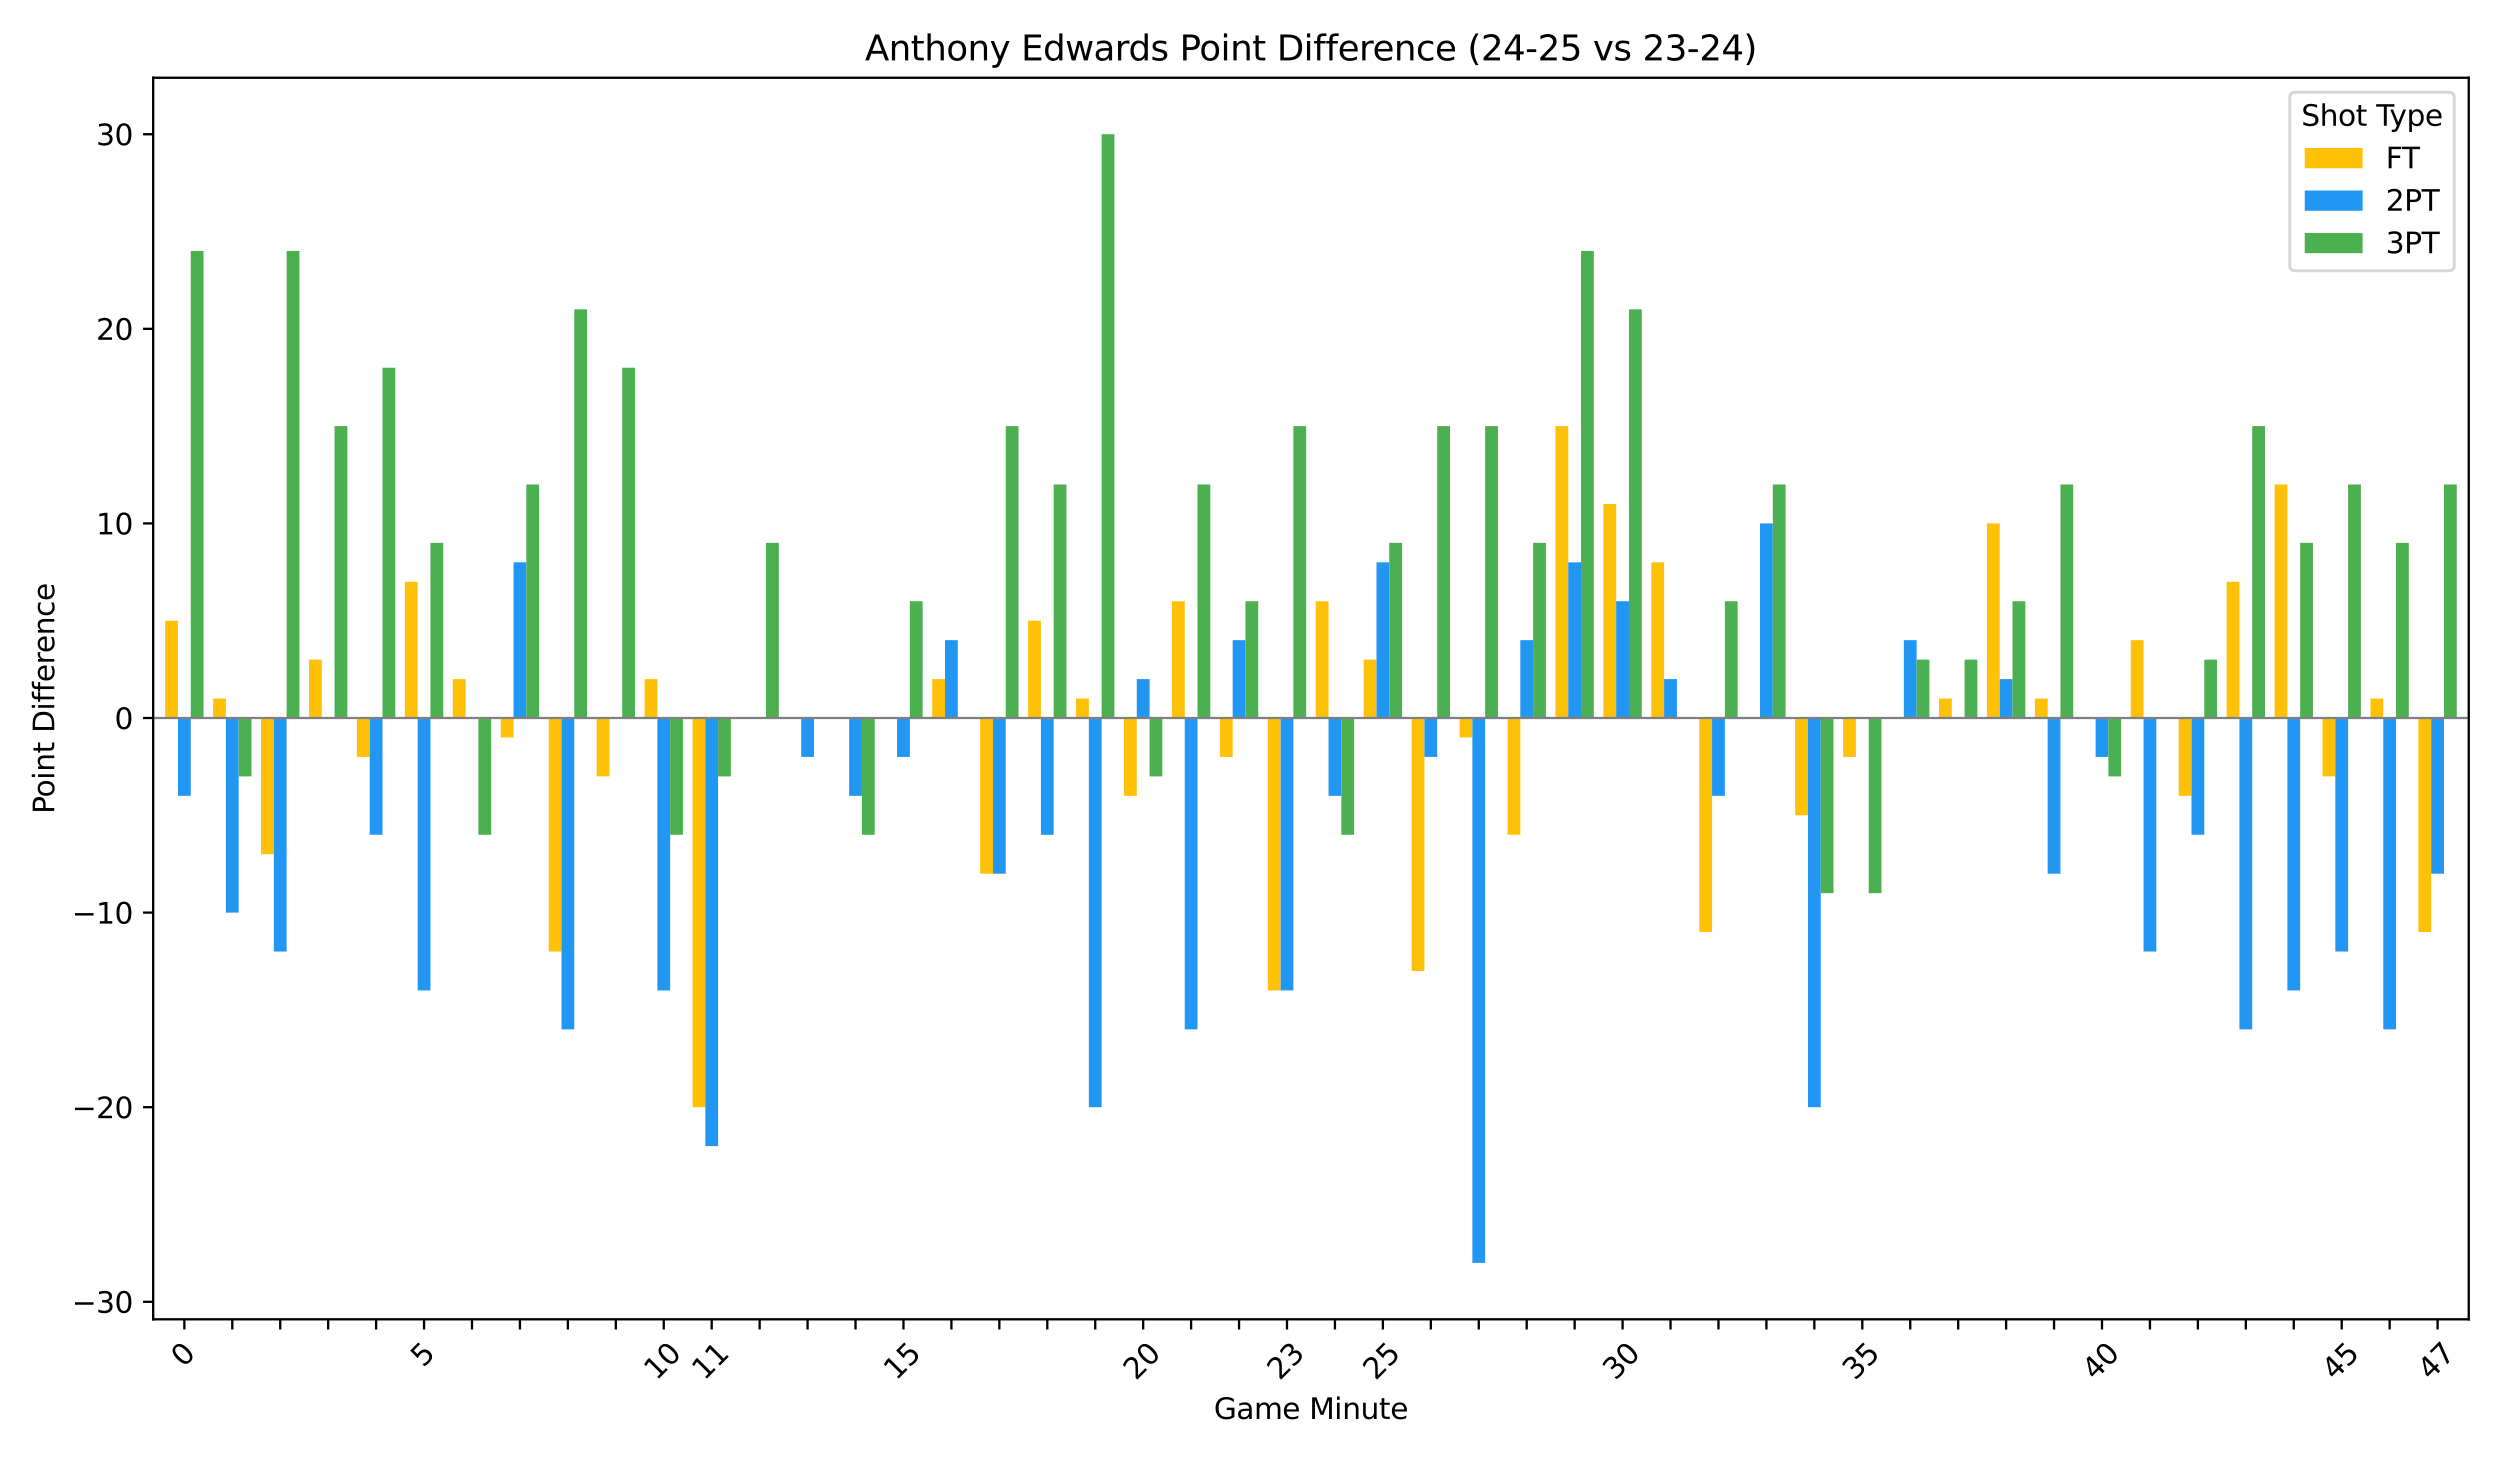 <?xml version="1.0" encoding="utf-8" standalone="no"?>
<!DOCTYPE svg PUBLIC "-//W3C//DTD SVG 1.1//EN"
  "http://www.w3.org/Graphics/SVG/1.1/DTD/svg11.dtd">
<svg xmlns:xlink="http://www.w3.org/1999/xlink" width="864pt" height="504pt" viewBox="0 0 864 504" xmlns="http://www.w3.org/2000/svg" version="1.1">
 <defs>
  <style type="text/css">*{stroke-linejoin: round; stroke-linecap: butt}</style>
 </defs>
 <g id="figure_1">
  <g id="patch_1">
   <path d="M 0 504 
L 864 504 
L 864 0 
L 0 0 
z
" style="fill: #ffffff"/>
  </g>
  <g id="axes_1">
   <g id="patch_2">
    <path d="M 52.94 455.956 
L 853.2 455.956 
L 853.2 26.88 
L 52.94 26.88 
z
" style="fill: #ffffff"/>
   </g>
   <g id="patch_3">
    <path d="M 57.082 248.143 
L 61.5 248.143 
L 61.5 214.516 
L 57.082 214.516 
z
" clip-path="url(#p384bacaf6c)" style="fill: #ffc107"/>
   </g>
   <g id="patch_4">
    <path d="M 73.651 248.143 
L 78.069 248.143 
L 78.069 241.418 
L 73.651 241.418 
z
" clip-path="url(#p384bacaf6c)" style="fill: #ffc107"/>
   </g>
   <g id="patch_5">
    <path d="M 90.219 248.143 
L 94.637 248.143 
L 94.637 295.22 
L 90.219 295.22 
z
" clip-path="url(#p384bacaf6c)" style="fill: #ffc107"/>
   </g>
   <g id="patch_6">
    <path d="M 106.788 248.143 
L 111.206 248.143 
L 111.206 227.967 
L 106.788 227.967 
z
" clip-path="url(#p384bacaf6c)" style="fill: #ffc107"/>
   </g>
   <g id="patch_7">
    <path d="M 123.356 248.143 
L 127.775 248.143 
L 127.775 261.594 
L 123.356 261.594 
z
" clip-path="url(#p384bacaf6c)" style="fill: #ffc107"/>
   </g>
   <g id="patch_8">
    <path d="M 139.925 248.143 
L 144.343 248.143 
L 144.343 201.066 
L 139.925 201.066 
z
" clip-path="url(#p384bacaf6c)" style="fill: #ffc107"/>
   </g>
   <g id="patch_9">
    <path d="M 156.493 248.143 
L 160.912 248.143 
L 160.912 234.692 
L 156.493 234.692 
z
" clip-path="url(#p384bacaf6c)" style="fill: #ffc107"/>
   </g>
   <g id="patch_10">
    <path d="M 173.062 248.143 
L 177.48 248.143 
L 177.48 254.868 
L 173.062 254.868 
z
" clip-path="url(#p384bacaf6c)" style="fill: #ffc107"/>
   </g>
   <g id="patch_11">
    <path d="M 189.63 248.143 
L 194.049 248.143 
L 194.049 328.847 
L 189.63 328.847 
z
" clip-path="url(#p384bacaf6c)" style="fill: #ffc107"/>
   </g>
   <g id="patch_12">
    <path d="M 206.199 248.143 
L 210.617 248.143 
L 210.617 268.319 
L 206.199 268.319 
z
" clip-path="url(#p384bacaf6c)" style="fill: #ffc107"/>
   </g>
   <g id="patch_13">
    <path d="M 222.767 248.143 
L 227.186 248.143 
L 227.186 234.692 
L 222.767 234.692 
z
" clip-path="url(#p384bacaf6c)" style="fill: #ffc107"/>
   </g>
   <g id="patch_14">
    <path d="M 239.336 248.143 
L 243.754 248.143 
L 243.754 382.65 
L 239.336 382.65 
z
" clip-path="url(#p384bacaf6c)" style="fill: #ffc107"/>
   </g>
   <g id="patch_15">
    <path d="M 255.904 248.143 
L 260.323 248.143 
L 260.323 248.143 
L 255.904 248.143 
z
" clip-path="url(#p384bacaf6c)" style="fill: #ffc107"/>
   </g>
   <g id="patch_16">
    <path d="M 272.473 248.143 
L 276.891 248.143 
L 276.891 248.143 
L 272.473 248.143 
z
" clip-path="url(#p384bacaf6c)" style="fill: #ffc107"/>
   </g>
   <g id="patch_17">
    <path d="M 289.042 248.143 
L 293.46 248.143 
L 293.46 248.143 
L 289.042 248.143 
z
" clip-path="url(#p384bacaf6c)" style="fill: #ffc107"/>
   </g>
   <g id="patch_18">
    <path d="M 305.61 248.143 
L 310.028 248.143 
L 310.028 248.143 
L 305.61 248.143 
z
" clip-path="url(#p384bacaf6c)" style="fill: #ffc107"/>
   </g>
   <g id="patch_19">
    <path d="M 322.179 248.143 
L 326.597 248.143 
L 326.597 234.692 
L 322.179 234.692 
z
" clip-path="url(#p384bacaf6c)" style="fill: #ffc107"/>
   </g>
   <g id="patch_20">
    <path d="M 338.747 248.143 
L 343.165 248.143 
L 343.165 301.946 
L 338.747 301.946 
z
" clip-path="url(#p384bacaf6c)" style="fill: #ffc107"/>
   </g>
   <g id="patch_21">
    <path d="M 355.316 248.143 
L 359.734 248.143 
L 359.734 214.516 
L 355.316 214.516 
z
" clip-path="url(#p384bacaf6c)" style="fill: #ffc107"/>
   </g>
   <g id="patch_22">
    <path d="M 371.884 248.143 
L 376.302 248.143 
L 376.302 241.418 
L 371.884 241.418 
z
" clip-path="url(#p384bacaf6c)" style="fill: #ffc107"/>
   </g>
   <g id="patch_23">
    <path d="M 388.453 248.143 
L 392.871 248.143 
L 392.871 275.044 
L 388.453 275.044 
z
" clip-path="url(#p384bacaf6c)" style="fill: #ffc107"/>
   </g>
   <g id="patch_24">
    <path d="M 405.021 248.143 
L 409.44 248.143 
L 409.44 207.791 
L 405.021 207.791 
z
" clip-path="url(#p384bacaf6c)" style="fill: #ffc107"/>
   </g>
   <g id="patch_25">
    <path d="M 421.59 248.143 
L 426.008 248.143 
L 426.008 261.594 
L 421.59 261.594 
z
" clip-path="url(#p384bacaf6c)" style="fill: #ffc107"/>
   </g>
   <g id="patch_26">
    <path d="M 438.158 248.143 
L 442.577 248.143 
L 442.577 342.298 
L 438.158 342.298 
z
" clip-path="url(#p384bacaf6c)" style="fill: #ffc107"/>
   </g>
   <g id="patch_27">
    <path d="M 454.727 248.143 
L 459.145 248.143 
L 459.145 207.791 
L 454.727 207.791 
z
" clip-path="url(#p384bacaf6c)" style="fill: #ffc107"/>
   </g>
   <g id="patch_28">
    <path d="M 471.295 248.143 
L 475.714 248.143 
L 475.714 227.967 
L 471.295 227.967 
z
" clip-path="url(#p384bacaf6c)" style="fill: #ffc107"/>
   </g>
   <g id="patch_29">
    <path d="M 487.864 248.143 
L 492.282 248.143 
L 492.282 335.572 
L 487.864 335.572 
z
" clip-path="url(#p384bacaf6c)" style="fill: #ffc107"/>
   </g>
   <g id="patch_30">
    <path d="M 504.432 248.143 
L 508.851 248.143 
L 508.851 254.868 
L 504.432 254.868 
z
" clip-path="url(#p384bacaf6c)" style="fill: #ffc107"/>
   </g>
   <g id="patch_31">
    <path d="M 521.001 248.143 
L 525.419 248.143 
L 525.419 288.495 
L 521.001 288.495 
z
" clip-path="url(#p384bacaf6c)" style="fill: #ffc107"/>
   </g>
   <g id="patch_32">
    <path d="M 537.57 248.143 
L 541.988 248.143 
L 541.988 147.263 
L 537.57 147.263 
z
" clip-path="url(#p384bacaf6c)" style="fill: #ffc107"/>
   </g>
   <g id="patch_33">
    <path d="M 554.138 248.143 
L 558.556 248.143 
L 558.556 174.165 
L 554.138 174.165 
z
" clip-path="url(#p384bacaf6c)" style="fill: #ffc107"/>
   </g>
   <g id="patch_34">
    <path d="M 570.707 248.143 
L 575.125 248.143 
L 575.125 194.341 
L 570.707 194.341 
z
" clip-path="url(#p384bacaf6c)" style="fill: #ffc107"/>
   </g>
   <g id="patch_35">
    <path d="M 587.275 248.143 
L 591.693 248.143 
L 591.693 322.122 
L 587.275 322.122 
z
" clip-path="url(#p384bacaf6c)" style="fill: #ffc107"/>
   </g>
   <g id="patch_36">
    <path d="M 603.844 248.143 
L 608.262 248.143 
L 608.262 248.143 
L 603.844 248.143 
z
" clip-path="url(#p384bacaf6c)" style="fill: #ffc107"/>
   </g>
   <g id="patch_37">
    <path d="M 620.412 248.143 
L 624.83 248.143 
L 624.83 281.77 
L 620.412 281.77 
z
" clip-path="url(#p384bacaf6c)" style="fill: #ffc107"/>
   </g>
   <g id="patch_38">
    <path d="M 636.981 248.143 
L 641.399 248.143 
L 641.399 261.594 
L 636.981 261.594 
z
" clip-path="url(#p384bacaf6c)" style="fill: #ffc107"/>
   </g>
   <g id="patch_39">
    <path d="M 653.549 248.143 
L 657.967 248.143 
L 657.967 248.143 
L 653.549 248.143 
z
" clip-path="url(#p384bacaf6c)" style="fill: #ffc107"/>
   </g>
   <g id="patch_40">
    <path d="M 670.118 248.143 
L 674.536 248.143 
L 674.536 241.418 
L 670.118 241.418 
z
" clip-path="url(#p384bacaf6c)" style="fill: #ffc107"/>
   </g>
   <g id="patch_41">
    <path d="M 686.686 248.143 
L 691.105 248.143 
L 691.105 180.89 
L 686.686 180.89 
z
" clip-path="url(#p384bacaf6c)" style="fill: #ffc107"/>
   </g>
   <g id="patch_42">
    <path d="M 703.255 248.143 
L 707.673 248.143 
L 707.673 241.418 
L 703.255 241.418 
z
" clip-path="url(#p384bacaf6c)" style="fill: #ffc107"/>
   </g>
   <g id="patch_43">
    <path d="M 719.823 248.143 
L 724.242 248.143 
L 724.242 248.143 
L 719.823 248.143 
z
" clip-path="url(#p384bacaf6c)" style="fill: #ffc107"/>
   </g>
   <g id="patch_44">
    <path d="M 736.392 248.143 
L 740.81 248.143 
L 740.81 221.242 
L 736.392 221.242 
z
" clip-path="url(#p384bacaf6c)" style="fill: #ffc107"/>
   </g>
   <g id="patch_45">
    <path d="M 752.96 248.143 
L 757.379 248.143 
L 757.379 275.044 
L 752.96 275.044 
z
" clip-path="url(#p384bacaf6c)" style="fill: #ffc107"/>
   </g>
   <g id="patch_46">
    <path d="M 769.529 248.143 
L 773.947 248.143 
L 773.947 201.066 
L 769.529 201.066 
z
" clip-path="url(#p384bacaf6c)" style="fill: #ffc107"/>
   </g>
   <g id="patch_47">
    <path d="M 786.097 248.143 
L 790.516 248.143 
L 790.516 167.439 
L 786.097 167.439 
z
" clip-path="url(#p384bacaf6c)" style="fill: #ffc107"/>
   </g>
   <g id="patch_48">
    <path d="M 802.666 248.143 
L 807.084 248.143 
L 807.084 268.319 
L 802.666 268.319 
z
" clip-path="url(#p384bacaf6c)" style="fill: #ffc107"/>
   </g>
   <g id="patch_49">
    <path d="M 819.235 248.143 
L 823.653 248.143 
L 823.653 241.418 
L 819.235 241.418 
z
" clip-path="url(#p384bacaf6c)" style="fill: #ffc107"/>
   </g>
   <g id="patch_50">
    <path d="M 835.803 248.143 
L 840.221 248.143 
L 840.221 322.122 
L 835.803 322.122 
z
" clip-path="url(#p384bacaf6c)" style="fill: #ffc107"/>
   </g>
   <g id="patch_51">
    <path d="M 61.5 248.143 
L 65.919 248.143 
L 65.919 275.044 
L 61.5 275.044 
z
" clip-path="url(#p384bacaf6c)" style="fill: #2196f3"/>
   </g>
   <g id="patch_52">
    <path d="M 78.069 248.143 
L 82.487 248.143 
L 82.487 315.396 
L 78.069 315.396 
z
" clip-path="url(#p384bacaf6c)" style="fill: #2196f3"/>
   </g>
   <g id="patch_53">
    <path d="M 94.637 248.143 
L 99.056 248.143 
L 99.056 328.847 
L 94.637 328.847 
z
" clip-path="url(#p384bacaf6c)" style="fill: #2196f3"/>
   </g>
   <g id="patch_54">
    <path d="M 111.206 248.143 
L 115.624 248.143 
L 115.624 248.143 
L 111.206 248.143 
z
" clip-path="url(#p384bacaf6c)" style="fill: #2196f3"/>
   </g>
   <g id="patch_55">
    <path d="M 127.775 248.143 
L 132.193 248.143 
L 132.193 288.495 
L 127.775 288.495 
z
" clip-path="url(#p384bacaf6c)" style="fill: #2196f3"/>
   </g>
   <g id="patch_56">
    <path d="M 144.343 248.143 
L 148.761 248.143 
L 148.761 342.298 
L 144.343 342.298 
z
" clip-path="url(#p384bacaf6c)" style="fill: #2196f3"/>
   </g>
   <g id="patch_57">
    <path d="M 160.912 248.143 
L 165.33 248.143 
L 165.33 248.143 
L 160.912 248.143 
z
" clip-path="url(#p384bacaf6c)" style="fill: #2196f3"/>
   </g>
   <g id="patch_58">
    <path d="M 177.48 248.143 
L 181.898 248.143 
L 181.898 194.341 
L 177.48 194.341 
z
" clip-path="url(#p384bacaf6c)" style="fill: #2196f3"/>
   </g>
   <g id="patch_59">
    <path d="M 194.049 248.143 
L 198.467 248.143 
L 198.467 355.748 
L 194.049 355.748 
z
" clip-path="url(#p384bacaf6c)" style="fill: #2196f3"/>
   </g>
   <g id="patch_60">
    <path d="M 210.617 248.143 
L 215.035 248.143 
L 215.035 248.143 
L 210.617 248.143 
z
" clip-path="url(#p384bacaf6c)" style="fill: #2196f3"/>
   </g>
   <g id="patch_61">
    <path d="M 227.186 248.143 
L 231.604 248.143 
L 231.604 342.298 
L 227.186 342.298 
z
" clip-path="url(#p384bacaf6c)" style="fill: #2196f3"/>
   </g>
   <g id="patch_62">
    <path d="M 243.754 248.143 
L 248.173 248.143 
L 248.173 396.1 
L 243.754 396.1 
z
" clip-path="url(#p384bacaf6c)" style="fill: #2196f3"/>
   </g>
   <g id="patch_63">
    <path d="M 260.323 248.143 
L 264.741 248.143 
L 264.741 248.143 
L 260.323 248.143 
z
" clip-path="url(#p384bacaf6c)" style="fill: #2196f3"/>
   </g>
   <g id="patch_64">
    <path d="M 276.891 248.143 
L 281.31 248.143 
L 281.31 261.594 
L 276.891 261.594 
z
" clip-path="url(#p384bacaf6c)" style="fill: #2196f3"/>
   </g>
   <g id="patch_65">
    <path d="M 293.46 248.143 
L 297.878 248.143 
L 297.878 275.044 
L 293.46 275.044 
z
" clip-path="url(#p384bacaf6c)" style="fill: #2196f3"/>
   </g>
   <g id="patch_66">
    <path d="M 310.028 248.143 
L 314.447 248.143 
L 314.447 261.594 
L 310.028 261.594 
z
" clip-path="url(#p384bacaf6c)" style="fill: #2196f3"/>
   </g>
   <g id="patch_67">
    <path d="M 326.597 248.143 
L 331.015 248.143 
L 331.015 221.242 
L 326.597 221.242 
z
" clip-path="url(#p384bacaf6c)" style="fill: #2196f3"/>
   </g>
   <g id="patch_68">
    <path d="M 343.165 248.143 
L 347.584 248.143 
L 347.584 301.946 
L 343.165 301.946 
z
" clip-path="url(#p384bacaf6c)" style="fill: #2196f3"/>
   </g>
   <g id="patch_69">
    <path d="M 359.734 248.143 
L 364.152 248.143 
L 364.152 288.495 
L 359.734 288.495 
z
" clip-path="url(#p384bacaf6c)" style="fill: #2196f3"/>
   </g>
   <g id="patch_70">
    <path d="M 376.302 248.143 
L 380.721 248.143 
L 380.721 382.65 
L 376.302 382.65 
z
" clip-path="url(#p384bacaf6c)" style="fill: #2196f3"/>
   </g>
   <g id="patch_71">
    <path d="M 392.871 248.143 
L 397.289 248.143 
L 397.289 234.692 
L 392.871 234.692 
z
" clip-path="url(#p384bacaf6c)" style="fill: #2196f3"/>
   </g>
   <g id="patch_72">
    <path d="M 409.44 248.143 
L 413.858 248.143 
L 413.858 355.748 
L 409.44 355.748 
z
" clip-path="url(#p384bacaf6c)" style="fill: #2196f3"/>
   </g>
   <g id="patch_73">
    <path d="M 426.008 248.143 
L 430.426 248.143 
L 430.426 221.242 
L 426.008 221.242 
z
" clip-path="url(#p384bacaf6c)" style="fill: #2196f3"/>
   </g>
   <g id="patch_74">
    <path d="M 442.577 248.143 
L 446.995 248.143 
L 446.995 342.298 
L 442.577 342.298 
z
" clip-path="url(#p384bacaf6c)" style="fill: #2196f3"/>
   </g>
   <g id="patch_75">
    <path d="M 459.145 248.143 
L 463.563 248.143 
L 463.563 275.044 
L 459.145 275.044 
z
" clip-path="url(#p384bacaf6c)" style="fill: #2196f3"/>
   </g>
   <g id="patch_76">
    <path d="M 475.714 248.143 
L 480.132 248.143 
L 480.132 194.341 
L 475.714 194.341 
z
" clip-path="url(#p384bacaf6c)" style="fill: #2196f3"/>
   </g>
   <g id="patch_77">
    <path d="M 492.282 248.143 
L 496.7 248.143 
L 496.7 261.594 
L 492.282 261.594 
z
" clip-path="url(#p384bacaf6c)" style="fill: #2196f3"/>
   </g>
   <g id="patch_78">
    <path d="M 508.851 248.143 
L 513.269 248.143 
L 513.269 436.452 
L 508.851 436.452 
z
" clip-path="url(#p384bacaf6c)" style="fill: #2196f3"/>
   </g>
   <g id="patch_79">
    <path d="M 525.419 248.143 
L 529.838 248.143 
L 529.838 221.242 
L 525.419 221.242 
z
" clip-path="url(#p384bacaf6c)" style="fill: #2196f3"/>
   </g>
   <g id="patch_80">
    <path d="M 541.988 248.143 
L 546.406 248.143 
L 546.406 194.341 
L 541.988 194.341 
z
" clip-path="url(#p384bacaf6c)" style="fill: #2196f3"/>
   </g>
   <g id="patch_81">
    <path d="M 558.556 248.143 
L 562.975 248.143 
L 562.975 207.791 
L 558.556 207.791 
z
" clip-path="url(#p384bacaf6c)" style="fill: #2196f3"/>
   </g>
   <g id="patch_82">
    <path d="M 575.125 248.143 
L 579.543 248.143 
L 579.543 234.692 
L 575.125 234.692 
z
" clip-path="url(#p384bacaf6c)" style="fill: #2196f3"/>
   </g>
   <g id="patch_83">
    <path d="M 591.693 248.143 
L 596.112 248.143 
L 596.112 275.044 
L 591.693 275.044 
z
" clip-path="url(#p384bacaf6c)" style="fill: #2196f3"/>
   </g>
   <g id="patch_84">
    <path d="M 608.262 248.143 
L 612.68 248.143 
L 612.68 180.89 
L 608.262 180.89 
z
" clip-path="url(#p384bacaf6c)" style="fill: #2196f3"/>
   </g>
   <g id="patch_85">
    <path d="M 624.83 248.143 
L 629.249 248.143 
L 629.249 382.65 
L 624.83 382.65 
z
" clip-path="url(#p384bacaf6c)" style="fill: #2196f3"/>
   </g>
   <g id="patch_86">
    <path d="M 641.399 248.143 
L 645.817 248.143 
L 645.817 248.143 
L 641.399 248.143 
z
" clip-path="url(#p384bacaf6c)" style="fill: #2196f3"/>
   </g>
   <g id="patch_87">
    <path d="M 657.967 248.143 
L 662.386 248.143 
L 662.386 221.242 
L 657.967 221.242 
z
" clip-path="url(#p384bacaf6c)" style="fill: #2196f3"/>
   </g>
   <g id="patch_88">
    <path d="M 674.536 248.143 
L 678.954 248.143 
L 678.954 248.143 
L 674.536 248.143 
z
" clip-path="url(#p384bacaf6c)" style="fill: #2196f3"/>
   </g>
   <g id="patch_89">
    <path d="M 691.105 248.143 
L 695.523 248.143 
L 695.523 234.692 
L 691.105 234.692 
z
" clip-path="url(#p384bacaf6c)" style="fill: #2196f3"/>
   </g>
   <g id="patch_90">
    <path d="M 707.673 248.143 
L 712.091 248.143 
L 712.091 301.946 
L 707.673 301.946 
z
" clip-path="url(#p384bacaf6c)" style="fill: #2196f3"/>
   </g>
   <g id="patch_91">
    <path d="M 724.242 248.143 
L 728.66 248.143 
L 728.66 261.594 
L 724.242 261.594 
z
" clip-path="url(#p384bacaf6c)" style="fill: #2196f3"/>
   </g>
   <g id="patch_92">
    <path d="M 740.81 248.143 
L 745.228 248.143 
L 745.228 328.847 
L 740.81 328.847 
z
" clip-path="url(#p384bacaf6c)" style="fill: #2196f3"/>
   </g>
   <g id="patch_93">
    <path d="M 757.379 248.143 
L 761.797 248.143 
L 761.797 288.495 
L 757.379 288.495 
z
" clip-path="url(#p384bacaf6c)" style="fill: #2196f3"/>
   </g>
   <g id="patch_94">
    <path d="M 773.947 248.143 
L 778.365 248.143 
L 778.365 355.748 
L 773.947 355.748 
z
" clip-path="url(#p384bacaf6c)" style="fill: #2196f3"/>
   </g>
   <g id="patch_95">
    <path d="M 790.516 248.143 
L 794.934 248.143 
L 794.934 342.298 
L 790.516 342.298 
z
" clip-path="url(#p384bacaf6c)" style="fill: #2196f3"/>
   </g>
   <g id="patch_96">
    <path d="M 807.084 248.143 
L 811.503 248.143 
L 811.503 328.847 
L 807.084 328.847 
z
" clip-path="url(#p384bacaf6c)" style="fill: #2196f3"/>
   </g>
   <g id="patch_97">
    <path d="M 823.653 248.143 
L 828.071 248.143 
L 828.071 355.748 
L 823.653 355.748 
z
" clip-path="url(#p384bacaf6c)" style="fill: #2196f3"/>
   </g>
   <g id="patch_98">
    <path d="M 840.221 248.143 
L 844.64 248.143 
L 844.64 301.946 
L 840.221 301.946 
z
" clip-path="url(#p384bacaf6c)" style="fill: #2196f3"/>
   </g>
   <g id="patch_99">
    <path d="M 65.919 248.143 
L 70.337 248.143 
L 70.337 86.735 
L 65.919 86.735 
z
" clip-path="url(#p384bacaf6c)" style="fill: #4caf50"/>
   </g>
   <g id="patch_100">
    <path d="M 82.487 248.143 
L 86.905 248.143 
L 86.905 268.319 
L 82.487 268.319 
z
" clip-path="url(#p384bacaf6c)" style="fill: #4caf50"/>
   </g>
   <g id="patch_101">
    <path d="M 99.056 248.143 
L 103.474 248.143 
L 103.474 86.735 
L 99.056 86.735 
z
" clip-path="url(#p384bacaf6c)" style="fill: #4caf50"/>
   </g>
   <g id="patch_102">
    <path d="M 115.624 248.143 
L 120.043 248.143 
L 120.043 147.263 
L 115.624 147.263 
z
" clip-path="url(#p384bacaf6c)" style="fill: #4caf50"/>
   </g>
   <g id="patch_103">
    <path d="M 132.193 248.143 
L 136.611 248.143 
L 136.611 127.087 
L 132.193 127.087 
z
" clip-path="url(#p384bacaf6c)" style="fill: #4caf50"/>
   </g>
   <g id="patch_104">
    <path d="M 148.761 248.143 
L 153.18 248.143 
L 153.18 187.615 
L 148.761 187.615 
z
" clip-path="url(#p384bacaf6c)" style="fill: #4caf50"/>
   </g>
   <g id="patch_105">
    <path d="M 165.33 248.143 
L 169.748 248.143 
L 169.748 288.495 
L 165.33 288.495 
z
" clip-path="url(#p384bacaf6c)" style="fill: #4caf50"/>
   </g>
   <g id="patch_106">
    <path d="M 181.898 248.143 
L 186.317 248.143 
L 186.317 167.439 
L 181.898 167.439 
z
" clip-path="url(#p384bacaf6c)" style="fill: #4caf50"/>
   </g>
   <g id="patch_107">
    <path d="M 198.467 248.143 
L 202.885 248.143 
L 202.885 106.911 
L 198.467 106.911 
z
" clip-path="url(#p384bacaf6c)" style="fill: #4caf50"/>
   </g>
   <g id="patch_108">
    <path d="M 215.035 248.143 
L 219.454 248.143 
L 219.454 127.087 
L 215.035 127.087 
z
" clip-path="url(#p384bacaf6c)" style="fill: #4caf50"/>
   </g>
   <g id="patch_109">
    <path d="M 231.604 248.143 
L 236.022 248.143 
L 236.022 288.495 
L 231.604 288.495 
z
" clip-path="url(#p384bacaf6c)" style="fill: #4caf50"/>
   </g>
   <g id="patch_110">
    <path d="M 248.173 248.143 
L 252.591 248.143 
L 252.591 268.319 
L 248.173 268.319 
z
" clip-path="url(#p384bacaf6c)" style="fill: #4caf50"/>
   </g>
   <g id="patch_111">
    <path d="M 264.741 248.143 
L 269.159 248.143 
L 269.159 187.615 
L 264.741 187.615 
z
" clip-path="url(#p384bacaf6c)" style="fill: #4caf50"/>
   </g>
   <g id="patch_112">
    <path d="M 281.31 248.143 
L 285.728 248.143 
L 285.728 248.143 
L 281.31 248.143 
z
" clip-path="url(#p384bacaf6c)" style="fill: #4caf50"/>
   </g>
   <g id="patch_113">
    <path d="M 297.878 248.143 
L 302.296 248.143 
L 302.296 288.495 
L 297.878 288.495 
z
" clip-path="url(#p384bacaf6c)" style="fill: #4caf50"/>
   </g>
   <g id="patch_114">
    <path d="M 314.447 248.143 
L 318.865 248.143 
L 318.865 207.791 
L 314.447 207.791 
z
" clip-path="url(#p384bacaf6c)" style="fill: #4caf50"/>
   </g>
   <g id="patch_115">
    <path d="M 331.015 248.143 
L 335.433 248.143 
L 335.433 248.143 
L 331.015 248.143 
z
" clip-path="url(#p384bacaf6c)" style="fill: #4caf50"/>
   </g>
   <g id="patch_116">
    <path d="M 347.584 248.143 
L 352.002 248.143 
L 352.002 147.263 
L 347.584 147.263 
z
" clip-path="url(#p384bacaf6c)" style="fill: #4caf50"/>
   </g>
   <g id="patch_117">
    <path d="M 364.152 248.143 
L 368.57 248.143 
L 368.57 167.439 
L 364.152 167.439 
z
" clip-path="url(#p384bacaf6c)" style="fill: #4caf50"/>
   </g>
   <g id="patch_118">
    <path d="M 380.721 248.143 
L 385.139 248.143 
L 385.139 46.383 
L 380.721 46.383 
z
" clip-path="url(#p384bacaf6c)" style="fill: #4caf50"/>
   </g>
   <g id="patch_119">
    <path d="M 397.289 248.143 
L 401.708 248.143 
L 401.708 268.319 
L 397.289 268.319 
z
" clip-path="url(#p384bacaf6c)" style="fill: #4caf50"/>
   </g>
   <g id="patch_120">
    <path d="M 413.858 248.143 
L 418.276 248.143 
L 418.276 167.439 
L 413.858 167.439 
z
" clip-path="url(#p384bacaf6c)" style="fill: #4caf50"/>
   </g>
   <g id="patch_121">
    <path d="M 430.426 248.143 
L 434.845 248.143 
L 434.845 207.791 
L 430.426 207.791 
z
" clip-path="url(#p384bacaf6c)" style="fill: #4caf50"/>
   </g>
   <g id="patch_122">
    <path d="M 446.995 248.143 
L 451.413 248.143 
L 451.413 147.263 
L 446.995 147.263 
z
" clip-path="url(#p384bacaf6c)" style="fill: #4caf50"/>
   </g>
   <g id="patch_123">
    <path d="M 463.563 248.143 
L 467.982 248.143 
L 467.982 288.495 
L 463.563 288.495 
z
" clip-path="url(#p384bacaf6c)" style="fill: #4caf50"/>
   </g>
   <g id="patch_124">
    <path d="M 480.132 248.143 
L 484.55 248.143 
L 484.55 187.615 
L 480.132 187.615 
z
" clip-path="url(#p384bacaf6c)" style="fill: #4caf50"/>
   </g>
   <g id="patch_125">
    <path d="M 496.7 248.143 
L 501.119 248.143 
L 501.119 147.263 
L 496.7 147.263 
z
" clip-path="url(#p384bacaf6c)" style="fill: #4caf50"/>
   </g>
   <g id="patch_126">
    <path d="M 513.269 248.143 
L 517.687 248.143 
L 517.687 147.263 
L 513.269 147.263 
z
" clip-path="url(#p384bacaf6c)" style="fill: #4caf50"/>
   </g>
   <g id="patch_127">
    <path d="M 529.838 248.143 
L 534.256 248.143 
L 534.256 187.615 
L 529.838 187.615 
z
" clip-path="url(#p384bacaf6c)" style="fill: #4caf50"/>
   </g>
   <g id="patch_128">
    <path d="M 546.406 248.143 
L 550.824 248.143 
L 550.824 86.735 
L 546.406 86.735 
z
" clip-path="url(#p384bacaf6c)" style="fill: #4caf50"/>
   </g>
   <g id="patch_129">
    <path d="M 562.975 248.143 
L 567.393 248.143 
L 567.393 106.911 
L 562.975 106.911 
z
" clip-path="url(#p384bacaf6c)" style="fill: #4caf50"/>
   </g>
   <g id="patch_130">
    <path d="M 579.543 248.143 
L 583.961 248.143 
L 583.961 248.143 
L 579.543 248.143 
z
" clip-path="url(#p384bacaf6c)" style="fill: #4caf50"/>
   </g>
   <g id="patch_131">
    <path d="M 596.112 248.143 
L 600.53 248.143 
L 600.53 207.791 
L 596.112 207.791 
z
" clip-path="url(#p384bacaf6c)" style="fill: #4caf50"/>
   </g>
   <g id="patch_132">
    <path d="M 612.68 248.143 
L 617.098 248.143 
L 617.098 167.439 
L 612.68 167.439 
z
" clip-path="url(#p384bacaf6c)" style="fill: #4caf50"/>
   </g>
   <g id="patch_133">
    <path d="M 629.249 248.143 
L 633.667 248.143 
L 633.667 308.671 
L 629.249 308.671 
z
" clip-path="url(#p384bacaf6c)" style="fill: #4caf50"/>
   </g>
   <g id="patch_134">
    <path d="M 645.817 248.143 
L 650.236 248.143 
L 650.236 308.671 
L 645.817 308.671 
z
" clip-path="url(#p384bacaf6c)" style="fill: #4caf50"/>
   </g>
   <g id="patch_135">
    <path d="M 662.386 248.143 
L 666.804 248.143 
L 666.804 227.967 
L 662.386 227.967 
z
" clip-path="url(#p384bacaf6c)" style="fill: #4caf50"/>
   </g>
   <g id="patch_136">
    <path d="M 678.954 248.143 
L 683.373 248.143 
L 683.373 227.967 
L 678.954 227.967 
z
" clip-path="url(#p384bacaf6c)" style="fill: #4caf50"/>
   </g>
   <g id="patch_137">
    <path d="M 695.523 248.143 
L 699.941 248.143 
L 699.941 207.791 
L 695.523 207.791 
z
" clip-path="url(#p384bacaf6c)" style="fill: #4caf50"/>
   </g>
   <g id="patch_138">
    <path d="M 712.091 248.143 
L 716.51 248.143 
L 716.51 167.439 
L 712.091 167.439 
z
" clip-path="url(#p384bacaf6c)" style="fill: #4caf50"/>
   </g>
   <g id="patch_139">
    <path d="M 728.66 248.143 
L 733.078 248.143 
L 733.078 268.319 
L 728.66 268.319 
z
" clip-path="url(#p384bacaf6c)" style="fill: #4caf50"/>
   </g>
   <g id="patch_140">
    <path d="M 745.228 248.143 
L 749.647 248.143 
L 749.647 248.143 
L 745.228 248.143 
z
" clip-path="url(#p384bacaf6c)" style="fill: #4caf50"/>
   </g>
   <g id="patch_141">
    <path d="M 761.797 248.143 
L 766.215 248.143 
L 766.215 227.967 
L 761.797 227.967 
z
" clip-path="url(#p384bacaf6c)" style="fill: #4caf50"/>
   </g>
   <g id="patch_142">
    <path d="M 778.365 248.143 
L 782.784 248.143 
L 782.784 147.263 
L 778.365 147.263 
z
" clip-path="url(#p384bacaf6c)" style="fill: #4caf50"/>
   </g>
   <g id="patch_143">
    <path d="M 794.934 248.143 
L 799.352 248.143 
L 799.352 187.615 
L 794.934 187.615 
z
" clip-path="url(#p384bacaf6c)" style="fill: #4caf50"/>
   </g>
   <g id="patch_144">
    <path d="M 811.503 248.143 
L 815.921 248.143 
L 815.921 167.439 
L 811.503 167.439 
z
" clip-path="url(#p384bacaf6c)" style="fill: #4caf50"/>
   </g>
   <g id="patch_145">
    <path d="M 828.071 248.143 
L 832.489 248.143 
L 832.489 187.615 
L 828.071 187.615 
z
" clip-path="url(#p384bacaf6c)" style="fill: #4caf50"/>
   </g>
   <g id="patch_146">
    <path d="M 844.64 248.143 
L 849.058 248.143 
L 849.058 167.439 
L 844.64 167.439 
z
" clip-path="url(#p384bacaf6c)" style="fill: #4caf50"/>
   </g>
   <g id="matplotlib.axis_1">
    <g id="xtick_1">
     <g id="line2d_1">
      <defs>
       <path id="m24ba38bcbf" d="M 0 0 
L 0 3.5 
" style="stroke: #000000; stroke-width: 0.8"/>
      </defs>
      <g>
       <use xlink:href="#m24ba38bcbf" x="63.71" y="455.956" style="stroke: #000000; stroke-width: 0.8"/>
      </g>
     </g>
     <g id="text_1">
      <!-- 0 -->
      <g transform="translate(63.411 472.827) rotate(-45) scale(0.1 -0.1)">
       <defs>
        <path id="DejaVuSans-30" d="M 2034 4250 
Q 1547 4250 1301 3770 
Q 1056 3291 1056 2328 
Q 1056 1369 1301 889 
Q 1547 409 2034 409 
Q 2525 409 2770 889 
Q 3016 1369 3016 2328 
Q 3016 3291 2770 3770 
Q 2525 4250 2034 4250 
z
M 2034 4750 
Q 2819 4750 3233 4129 
Q 3647 3509 3647 2328 
Q 3647 1150 3233 529 
Q 2819 -91 2034 -91 
Q 1250 -91 836 529 
Q 422 1150 422 2328 
Q 422 3509 836 4129 
Q 1250 4750 2034 4750 
z
" transform="scale(0.016)"/>
       </defs>
       <use xlink:href="#DejaVuSans-30"/>
      </g>
     </g>
    </g>
    <g id="xtick_2">
     <g id="line2d_2">
      <g>
       <use xlink:href="#m24ba38bcbf" x="80.278" y="455.956" style="stroke: #000000; stroke-width: 0.8"/>
      </g>
     </g>
    </g>
    <g id="xtick_3">
     <g id="line2d_3">
      <g>
       <use xlink:href="#m24ba38bcbf" x="96.847" y="455.956" style="stroke: #000000; stroke-width: 0.8"/>
      </g>
     </g>
    </g>
    <g id="xtick_4">
     <g id="line2d_4">
      <g>
       <use xlink:href="#m24ba38bcbf" x="113.415" y="455.956" style="stroke: #000000; stroke-width: 0.8"/>
      </g>
     </g>
    </g>
    <g id="xtick_5">
     <g id="line2d_5">
      <g>
       <use xlink:href="#m24ba38bcbf" x="129.984" y="455.956" style="stroke: #000000; stroke-width: 0.8"/>
      </g>
     </g>
    </g>
    <g id="xtick_6">
     <g id="line2d_6">
      <g>
       <use xlink:href="#m24ba38bcbf" x="146.552" y="455.956" style="stroke: #000000; stroke-width: 0.8"/>
      </g>
     </g>
     <g id="text_2">
      <!-- 5 -->
      <g transform="translate(146.254 472.827) rotate(-45) scale(0.1 -0.1)">
       <defs>
        <path id="DejaVuSans-35" d="M 691 4666 
L 3169 4666 
L 3169 4134 
L 1269 4134 
L 1269 2991 
Q 1406 3038 1543 3061 
Q 1681 3084 1819 3084 
Q 2600 3084 3056 2656 
Q 3513 2228 3513 1497 
Q 3513 744 3044 326 
Q 2575 -91 1722 -91 
Q 1428 -91 1123 -41 
Q 819 9 494 109 
L 494 744 
Q 775 591 1075 516 
Q 1375 441 1709 441 
Q 2250 441 2565 725 
Q 2881 1009 2881 1497 
Q 2881 1984 2565 2268 
Q 2250 2553 1709 2553 
Q 1456 2553 1204 2497 
Q 953 2441 691 2322 
L 691 4666 
z
" transform="scale(0.016)"/>
       </defs>
       <use xlink:href="#DejaVuSans-35"/>
      </g>
     </g>
    </g>
    <g id="xtick_7">
     <g id="line2d_7">
      <g>
       <use xlink:href="#m24ba38bcbf" x="163.121" y="455.956" style="stroke: #000000; stroke-width: 0.8"/>
      </g>
     </g>
    </g>
    <g id="xtick_8">
     <g id="line2d_8">
      <g>
       <use xlink:href="#m24ba38bcbf" x="179.689" y="455.956" style="stroke: #000000; stroke-width: 0.8"/>
      </g>
     </g>
    </g>
    <g id="xtick_9">
     <g id="line2d_9">
      <g>
       <use xlink:href="#m24ba38bcbf" x="196.258" y="455.956" style="stroke: #000000; stroke-width: 0.8"/>
      </g>
     </g>
    </g>
    <g id="xtick_10">
     <g id="line2d_10">
      <g>
       <use xlink:href="#m24ba38bcbf" x="212.826" y="455.956" style="stroke: #000000; stroke-width: 0.8"/>
      </g>
     </g>
    </g>
    <g id="xtick_11">
     <g id="line2d_11">
      <g>
       <use xlink:href="#m24ba38bcbf" x="229.395" y="455.956" style="stroke: #000000; stroke-width: 0.8"/>
      </g>
     </g>
     <g id="text_3">
      <!-- 10 -->
      <g transform="translate(226.847 477.326) rotate(-45) scale(0.1 -0.1)">
       <defs>
        <path id="DejaVuSans-31" d="M 794 531 
L 1825 531 
L 1825 4091 
L 703 3866 
L 703 4441 
L 1819 4666 
L 2450 4666 
L 2450 531 
L 3481 531 
L 3481 0 
L 794 0 
L 794 531 
z
" transform="scale(0.016)"/>
       </defs>
       <use xlink:href="#DejaVuSans-31"/>
       <use xlink:href="#DejaVuSans-30" transform="translate(63.623 0)"/>
      </g>
     </g>
    </g>
    <g id="xtick_12">
     <g id="line2d_12">
      <g>
       <use xlink:href="#m24ba38bcbf" x="245.963" y="455.956" style="stroke: #000000; stroke-width: 0.8"/>
      </g>
     </g>
     <g id="text_4">
      <!-- 11 -->
      <g transform="translate(243.416 477.326) rotate(-45) scale(0.1 -0.1)">
       <use xlink:href="#DejaVuSans-31"/>
       <use xlink:href="#DejaVuSans-31" transform="translate(63.623 0)"/>
      </g>
     </g>
    </g>
    <g id="xtick_13">
     <g id="line2d_13">
      <g>
       <use xlink:href="#m24ba38bcbf" x="262.532" y="455.956" style="stroke: #000000; stroke-width: 0.8"/>
      </g>
     </g>
    </g>
    <g id="xtick_14">
     <g id="line2d_14">
      <g>
       <use xlink:href="#m24ba38bcbf" x="279.1" y="455.956" style="stroke: #000000; stroke-width: 0.8"/>
      </g>
     </g>
    </g>
    <g id="xtick_15">
     <g id="line2d_15">
      <g>
       <use xlink:href="#m24ba38bcbf" x="295.669" y="455.956" style="stroke: #000000; stroke-width: 0.8"/>
      </g>
     </g>
    </g>
    <g id="xtick_16">
     <g id="line2d_16">
      <g>
       <use xlink:href="#m24ba38bcbf" x="312.237" y="455.956" style="stroke: #000000; stroke-width: 0.8"/>
      </g>
     </g>
     <g id="text_5">
      <!-- 15 -->
      <g transform="translate(309.69 477.326) rotate(-45) scale(0.1 -0.1)">
       <use xlink:href="#DejaVuSans-31"/>
       <use xlink:href="#DejaVuSans-35" transform="translate(63.623 0)"/>
      </g>
     </g>
    </g>
    <g id="xtick_17">
     <g id="line2d_17">
      <g>
       <use xlink:href="#m24ba38bcbf" x="328.806" y="455.956" style="stroke: #000000; stroke-width: 0.8"/>
      </g>
     </g>
    </g>
    <g id="xtick_18">
     <g id="line2d_18">
      <g>
       <use xlink:href="#m24ba38bcbf" x="345.375" y="455.956" style="stroke: #000000; stroke-width: 0.8"/>
      </g>
     </g>
    </g>
    <g id="xtick_19">
     <g id="line2d_19">
      <g>
       <use xlink:href="#m24ba38bcbf" x="361.943" y="455.956" style="stroke: #000000; stroke-width: 0.8"/>
      </g>
     </g>
    </g>
    <g id="xtick_20">
     <g id="line2d_20">
      <g>
       <use xlink:href="#m24ba38bcbf" x="378.512" y="455.956" style="stroke: #000000; stroke-width: 0.8"/>
      </g>
     </g>
    </g>
    <g id="xtick_21">
     <g id="line2d_21">
      <g>
       <use xlink:href="#m24ba38bcbf" x="395.08" y="455.956" style="stroke: #000000; stroke-width: 0.8"/>
      </g>
     </g>
     <g id="text_6">
      <!-- 20 -->
      <g transform="translate(392.532 477.326) rotate(-45) scale(0.1 -0.1)">
       <defs>
        <path id="DejaVuSans-32" d="M 1228 531 
L 3431 531 
L 3431 0 
L 469 0 
L 469 531 
Q 828 903 1448 1529 
Q 2069 2156 2228 2338 
Q 2531 2678 2651 2914 
Q 2772 3150 2772 3378 
Q 2772 3750 2511 3984 
Q 2250 4219 1831 4219 
Q 1534 4219 1204 4116 
Q 875 4013 500 3803 
L 500 4441 
Q 881 4594 1212 4672 
Q 1544 4750 1819 4750 
Q 2544 4750 2975 4387 
Q 3406 4025 3406 3419 
Q 3406 3131 3298 2873 
Q 3191 2616 2906 2266 
Q 2828 2175 2409 1742 
Q 1991 1309 1228 531 
z
" transform="scale(0.016)"/>
       </defs>
       <use xlink:href="#DejaVuSans-32"/>
       <use xlink:href="#DejaVuSans-30" transform="translate(63.623 0)"/>
      </g>
     </g>
    </g>
    <g id="xtick_22">
     <g id="line2d_22">
      <g>
       <use xlink:href="#m24ba38bcbf" x="411.649" y="455.956" style="stroke: #000000; stroke-width: 0.8"/>
      </g>
     </g>
    </g>
    <g id="xtick_23">
     <g id="line2d_23">
      <g>
       <use xlink:href="#m24ba38bcbf" x="428.217" y="455.956" style="stroke: #000000; stroke-width: 0.8"/>
      </g>
     </g>
    </g>
    <g id="xtick_24">
     <g id="line2d_24">
      <g>
       <use xlink:href="#m24ba38bcbf" x="444.786" y="455.956" style="stroke: #000000; stroke-width: 0.8"/>
      </g>
     </g>
     <g id="text_7">
      <!-- 23 -->
      <g transform="translate(442.238 477.326) rotate(-45) scale(0.1 -0.1)">
       <defs>
        <path id="DejaVuSans-33" d="M 2597 2516 
Q 3050 2419 3304 2112 
Q 3559 1806 3559 1356 
Q 3559 666 3084 287 
Q 2609 -91 1734 -91 
Q 1441 -91 1130 -33 
Q 819 25 488 141 
L 488 750 
Q 750 597 1062 519 
Q 1375 441 1716 441 
Q 2309 441 2620 675 
Q 2931 909 2931 1356 
Q 2931 1769 2642 2001 
Q 2353 2234 1838 2234 
L 1294 2234 
L 1294 2753 
L 1863 2753 
Q 2328 2753 2575 2939 
Q 2822 3125 2822 3475 
Q 2822 3834 2567 4026 
Q 2313 4219 1838 4219 
Q 1578 4219 1281 4162 
Q 984 4106 628 3988 
L 628 4550 
Q 988 4650 1302 4700 
Q 1616 4750 1894 4750 
Q 2613 4750 3031 4423 
Q 3450 4097 3450 3541 
Q 3450 3153 3228 2886 
Q 3006 2619 2597 2516 
z
" transform="scale(0.016)"/>
       </defs>
       <use xlink:href="#DejaVuSans-32"/>
       <use xlink:href="#DejaVuSans-33" transform="translate(63.623 0)"/>
      </g>
     </g>
    </g>
    <g id="xtick_25">
     <g id="line2d_25">
      <g>
       <use xlink:href="#m24ba38bcbf" x="461.354" y="455.956" style="stroke: #000000; stroke-width: 0.8"/>
      </g>
     </g>
    </g>
    <g id="xtick_26">
     <g id="line2d_26">
      <g>
       <use xlink:href="#m24ba38bcbf" x="477.923" y="455.956" style="stroke: #000000; stroke-width: 0.8"/>
      </g>
     </g>
     <g id="text_8">
      <!-- 25 -->
      <g transform="translate(475.375 477.326) rotate(-45) scale(0.1 -0.1)">
       <use xlink:href="#DejaVuSans-32"/>
       <use xlink:href="#DejaVuSans-35" transform="translate(63.623 0)"/>
      </g>
     </g>
    </g>
    <g id="xtick_27">
     <g id="line2d_27">
      <g>
       <use xlink:href="#m24ba38bcbf" x="494.491" y="455.956" style="stroke: #000000; stroke-width: 0.8"/>
      </g>
     </g>
    </g>
    <g id="xtick_28">
     <g id="line2d_28">
      <g>
       <use xlink:href="#m24ba38bcbf" x="511.06" y="455.956" style="stroke: #000000; stroke-width: 0.8"/>
      </g>
     </g>
    </g>
    <g id="xtick_29">
     <g id="line2d_29">
      <g>
       <use xlink:href="#m24ba38bcbf" x="527.628" y="455.956" style="stroke: #000000; stroke-width: 0.8"/>
      </g>
     </g>
    </g>
    <g id="xtick_30">
     <g id="line2d_30">
      <g>
       <use xlink:href="#m24ba38bcbf" x="544.197" y="455.956" style="stroke: #000000; stroke-width: 0.8"/>
      </g>
     </g>
    </g>
    <g id="xtick_31">
     <g id="line2d_31">
      <g>
       <use xlink:href="#m24ba38bcbf" x="560.765" y="455.956" style="stroke: #000000; stroke-width: 0.8"/>
      </g>
     </g>
     <g id="text_9">
      <!-- 30 -->
      <g transform="translate(558.218 477.326) rotate(-45) scale(0.1 -0.1)">
       <use xlink:href="#DejaVuSans-33"/>
       <use xlink:href="#DejaVuSans-30" transform="translate(63.623 0)"/>
      </g>
     </g>
    </g>
    <g id="xtick_32">
     <g id="line2d_32">
      <g>
       <use xlink:href="#m24ba38bcbf" x="577.334" y="455.956" style="stroke: #000000; stroke-width: 0.8"/>
      </g>
     </g>
    </g>
    <g id="xtick_33">
     <g id="line2d_33">
      <g>
       <use xlink:href="#m24ba38bcbf" x="593.903" y="455.956" style="stroke: #000000; stroke-width: 0.8"/>
      </g>
     </g>
    </g>
    <g id="xtick_34">
     <g id="line2d_34">
      <g>
       <use xlink:href="#m24ba38bcbf" x="610.471" y="455.956" style="stroke: #000000; stroke-width: 0.8"/>
      </g>
     </g>
    </g>
    <g id="xtick_35">
     <g id="line2d_35">
      <g>
       <use xlink:href="#m24ba38bcbf" x="627.04" y="455.956" style="stroke: #000000; stroke-width: 0.8"/>
      </g>
     </g>
    </g>
    <g id="xtick_36">
     <g id="line2d_36">
      <g>
       <use xlink:href="#m24ba38bcbf" x="643.608" y="455.956" style="stroke: #000000; stroke-width: 0.8"/>
      </g>
     </g>
     <g id="text_10">
      <!-- 35 -->
      <g transform="translate(641.06 477.326) rotate(-45) scale(0.1 -0.1)">
       <use xlink:href="#DejaVuSans-33"/>
       <use xlink:href="#DejaVuSans-35" transform="translate(63.623 0)"/>
      </g>
     </g>
    </g>
    <g id="xtick_37">
     <g id="line2d_37">
      <g>
       <use xlink:href="#m24ba38bcbf" x="660.177" y="455.956" style="stroke: #000000; stroke-width: 0.8"/>
      </g>
     </g>
    </g>
    <g id="xtick_38">
     <g id="line2d_38">
      <g>
       <use xlink:href="#m24ba38bcbf" x="676.745" y="455.956" style="stroke: #000000; stroke-width: 0.8"/>
      </g>
     </g>
    </g>
    <g id="xtick_39">
     <g id="line2d_39">
      <g>
       <use xlink:href="#m24ba38bcbf" x="693.314" y="455.956" style="stroke: #000000; stroke-width: 0.8"/>
      </g>
     </g>
    </g>
    <g id="xtick_40">
     <g id="line2d_40">
      <g>
       <use xlink:href="#m24ba38bcbf" x="709.882" y="455.956" style="stroke: #000000; stroke-width: 0.8"/>
      </g>
     </g>
    </g>
    <g id="xtick_41">
     <g id="line2d_41">
      <g>
       <use xlink:href="#m24ba38bcbf" x="726.451" y="455.956" style="stroke: #000000; stroke-width: 0.8"/>
      </g>
     </g>
     <g id="text_11">
      <!-- 40 -->
      <g transform="translate(723.903 477.326) rotate(-45) scale(0.1 -0.1)">
       <defs>
        <path id="DejaVuSans-34" d="M 2419 4116 
L 825 1625 
L 2419 1625 
L 2419 4116 
z
M 2253 4666 
L 3047 4666 
L 3047 1625 
L 3713 1625 
L 3713 1100 
L 3047 1100 
L 3047 0 
L 2419 0 
L 2419 1100 
L 313 1100 
L 313 1709 
L 2253 4666 
z
" transform="scale(0.016)"/>
       </defs>
       <use xlink:href="#DejaVuSans-34"/>
       <use xlink:href="#DejaVuSans-30" transform="translate(63.623 0)"/>
      </g>
     </g>
    </g>
    <g id="xtick_42">
     <g id="line2d_42">
      <g>
       <use xlink:href="#m24ba38bcbf" x="743.019" y="455.956" style="stroke: #000000; stroke-width: 0.8"/>
      </g>
     </g>
    </g>
    <g id="xtick_43">
     <g id="line2d_43">
      <g>
       <use xlink:href="#m24ba38bcbf" x="759.588" y="455.956" style="stroke: #000000; stroke-width: 0.8"/>
      </g>
     </g>
    </g>
    <g id="xtick_44">
     <g id="line2d_44">
      <g>
       <use xlink:href="#m24ba38bcbf" x="776.156" y="455.956" style="stroke: #000000; stroke-width: 0.8"/>
      </g>
     </g>
    </g>
    <g id="xtick_45">
     <g id="line2d_45">
      <g>
       <use xlink:href="#m24ba38bcbf" x="792.725" y="455.956" style="stroke: #000000; stroke-width: 0.8"/>
      </g>
     </g>
    </g>
    <g id="xtick_46">
     <g id="line2d_46">
      <g>
       <use xlink:href="#m24ba38bcbf" x="809.293" y="455.956" style="stroke: #000000; stroke-width: 0.8"/>
      </g>
     </g>
     <g id="text_12">
      <!-- 45 -->
      <g transform="translate(806.746 477.326) rotate(-45) scale(0.1 -0.1)">
       <use xlink:href="#DejaVuSans-34"/>
       <use xlink:href="#DejaVuSans-35" transform="translate(63.623 0)"/>
      </g>
     </g>
    </g>
    <g id="xtick_47">
     <g id="line2d_47">
      <g>
       <use xlink:href="#m24ba38bcbf" x="825.862" y="455.956" style="stroke: #000000; stroke-width: 0.8"/>
      </g>
     </g>
    </g>
    <g id="xtick_48">
     <g id="line2d_48">
      <g>
       <use xlink:href="#m24ba38bcbf" x="842.43" y="455.956" style="stroke: #000000; stroke-width: 0.8"/>
      </g>
     </g>
     <g id="text_13">
      <!-- 47 -->
      <g transform="translate(839.883 477.326) rotate(-45) scale(0.1 -0.1)">
       <defs>
        <path id="DejaVuSans-37" d="M 525 4666 
L 3525 4666 
L 3525 4397 
L 1831 0 
L 1172 0 
L 2766 4134 
L 525 4134 
L 525 4666 
z
" transform="scale(0.016)"/>
       </defs>
       <use xlink:href="#DejaVuSans-34"/>
       <use xlink:href="#DejaVuSans-37" transform="translate(63.623 0)"/>
      </g>
     </g>
    </g>
    <g id="text_14">
     <!-- Game Minute -->
     <g transform="translate(419.518 490.395) scale(0.1 -0.1)">
      <defs>
       <path id="DejaVuSans-47" d="M 3809 666 
L 3809 1919 
L 2778 1919 
L 2778 2438 
L 4434 2438 
L 4434 434 
Q 4069 175 3628 42 
Q 3188 -91 2688 -91 
Q 1594 -91 976 548 
Q 359 1188 359 2328 
Q 359 3472 976 4111 
Q 1594 4750 2688 4750 
Q 3144 4750 3555 4637 
Q 3966 4525 4313 4306 
L 4313 3634 
Q 3963 3931 3569 4081 
Q 3175 4231 2741 4231 
Q 1884 4231 1454 3753 
Q 1025 3275 1025 2328 
Q 1025 1384 1454 906 
Q 1884 428 2741 428 
Q 3075 428 3337 486 
Q 3600 544 3809 666 
z
" transform="scale(0.016)"/>
       <path id="DejaVuSans-61" d="M 2194 1759 
Q 1497 1759 1228 1600 
Q 959 1441 959 1056 
Q 959 750 1161 570 
Q 1363 391 1709 391 
Q 2188 391 2477 730 
Q 2766 1069 2766 1631 
L 2766 1759 
L 2194 1759 
z
M 3341 1997 
L 3341 0 
L 2766 0 
L 2766 531 
Q 2569 213 2275 61 
Q 1981 -91 1556 -91 
Q 1019 -91 701 211 
Q 384 513 384 1019 
Q 384 1609 779 1909 
Q 1175 2209 1959 2209 
L 2766 2209 
L 2766 2266 
Q 2766 2663 2505 2880 
Q 2244 3097 1772 3097 
Q 1472 3097 1187 3025 
Q 903 2953 641 2809 
L 641 3341 
Q 956 3463 1253 3523 
Q 1550 3584 1831 3584 
Q 2591 3584 2966 3190 
Q 3341 2797 3341 1997 
z
" transform="scale(0.016)"/>
       <path id="DejaVuSans-6d" d="M 3328 2828 
Q 3544 3216 3844 3400 
Q 4144 3584 4550 3584 
Q 5097 3584 5394 3201 
Q 5691 2819 5691 2113 
L 5691 0 
L 5113 0 
L 5113 2094 
Q 5113 2597 4934 2840 
Q 4756 3084 4391 3084 
Q 3944 3084 3684 2787 
Q 3425 2491 3425 1978 
L 3425 0 
L 2847 0 
L 2847 2094 
Q 2847 2600 2669 2842 
Q 2491 3084 2119 3084 
Q 1678 3084 1418 2786 
Q 1159 2488 1159 1978 
L 1159 0 
L 581 0 
L 581 3500 
L 1159 3500 
L 1159 2956 
Q 1356 3278 1631 3431 
Q 1906 3584 2284 3584 
Q 2666 3584 2933 3390 
Q 3200 3197 3328 2828 
z
" transform="scale(0.016)"/>
       <path id="DejaVuSans-65" d="M 3597 1894 
L 3597 1613 
L 953 1613 
Q 991 1019 1311 708 
Q 1631 397 2203 397 
Q 2534 397 2845 478 
Q 3156 559 3463 722 
L 3463 178 
Q 3153 47 2828 -22 
Q 2503 -91 2169 -91 
Q 1331 -91 842 396 
Q 353 884 353 1716 
Q 353 2575 817 3079 
Q 1281 3584 2069 3584 
Q 2775 3584 3186 3129 
Q 3597 2675 3597 1894 
z
M 3022 2063 
Q 3016 2534 2758 2815 
Q 2500 3097 2075 3097 
Q 1594 3097 1305 2825 
Q 1016 2553 972 2059 
L 3022 2063 
z
" transform="scale(0.016)"/>
       <path id="DejaVuSans-20" transform="scale(0.016)"/>
       <path id="DejaVuSans-4d" d="M 628 4666 
L 1569 4666 
L 2759 1491 
L 3956 4666 
L 4897 4666 
L 4897 0 
L 4281 0 
L 4281 4097 
L 3078 897 
L 2444 897 
L 1241 4097 
L 1241 0 
L 628 0 
L 628 4666 
z
" transform="scale(0.016)"/>
       <path id="DejaVuSans-69" d="M 603 3500 
L 1178 3500 
L 1178 0 
L 603 0 
L 603 3500 
z
M 603 4863 
L 1178 4863 
L 1178 4134 
L 603 4134 
L 603 4863 
z
" transform="scale(0.016)"/>
       <path id="DejaVuSans-6e" d="M 3513 2113 
L 3513 0 
L 2938 0 
L 2938 2094 
Q 2938 2591 2744 2837 
Q 2550 3084 2163 3084 
Q 1697 3084 1428 2787 
Q 1159 2491 1159 1978 
L 1159 0 
L 581 0 
L 581 3500 
L 1159 3500 
L 1159 2956 
Q 1366 3272 1645 3428 
Q 1925 3584 2291 3584 
Q 2894 3584 3203 3211 
Q 3513 2838 3513 2113 
z
" transform="scale(0.016)"/>
       <path id="DejaVuSans-75" d="M 544 1381 
L 544 3500 
L 1119 3500 
L 1119 1403 
Q 1119 906 1312 657 
Q 1506 409 1894 409 
Q 2359 409 2629 706 
Q 2900 1003 2900 1516 
L 2900 3500 
L 3475 3500 
L 3475 0 
L 2900 0 
L 2900 538 
Q 2691 219 2414 64 
Q 2138 -91 1772 -91 
Q 1169 -91 856 284 
Q 544 659 544 1381 
z
M 1991 3584 
L 1991 3584 
z
" transform="scale(0.016)"/>
       <path id="DejaVuSans-74" d="M 1172 4494 
L 1172 3500 
L 2356 3500 
L 2356 3053 
L 1172 3053 
L 1172 1153 
Q 1172 725 1289 603 
Q 1406 481 1766 481 
L 2356 481 
L 2356 0 
L 1766 0 
Q 1100 0 847 248 
Q 594 497 594 1153 
L 594 3053 
L 172 3053 
L 172 3500 
L 594 3500 
L 594 4494 
L 1172 4494 
z
" transform="scale(0.016)"/>
      </defs>
      <use xlink:href="#DejaVuSans-47"/>
      <use xlink:href="#DejaVuSans-61" transform="translate(77.49 0)"/>
      <use xlink:href="#DejaVuSans-6d" transform="translate(138.77 0)"/>
      <use xlink:href="#DejaVuSans-65" transform="translate(236.182 0)"/>
      <use xlink:href="#DejaVuSans-20" transform="translate(297.705 0)"/>
      <use xlink:href="#DejaVuSans-4d" transform="translate(329.492 0)"/>
      <use xlink:href="#DejaVuSans-69" transform="translate(415.771 0)"/>
      <use xlink:href="#DejaVuSans-6e" transform="translate(443.555 0)"/>
      <use xlink:href="#DejaVuSans-75" transform="translate(506.934 0)"/>
      <use xlink:href="#DejaVuSans-74" transform="translate(570.312 0)"/>
      <use xlink:href="#DejaVuSans-65" transform="translate(609.521 0)"/>
     </g>
    </g>
   </g>
   <g id="matplotlib.axis_2">
    <g id="ytick_1">
     <g id="line2d_49">
      <defs>
       <path id="m3eedc38b7b" d="M 0 0 
L -3.5 0 
" style="stroke: #000000; stroke-width: 0.8"/>
      </defs>
      <g>
       <use xlink:href="#m3eedc38b7b" x="52.94" y="449.903" style="stroke: #000000; stroke-width: 0.8"/>
      </g>
     </g>
     <g id="text_15">
      <!-- −30 -->
      <g transform="translate(24.835 453.702) scale(0.1 -0.1)">
       <defs>
        <path id="DejaVuSans-2212" d="M 678 2272 
L 4684 2272 
L 4684 1741 
L 678 1741 
L 678 2272 
z
" transform="scale(0.016)"/>
       </defs>
       <use xlink:href="#DejaVuSans-2212"/>
       <use xlink:href="#DejaVuSans-33" transform="translate(83.789 0)"/>
       <use xlink:href="#DejaVuSans-30" transform="translate(147.412 0)"/>
      </g>
     </g>
    </g>
    <g id="ytick_2">
     <g id="line2d_50">
      <g>
       <use xlink:href="#m3eedc38b7b" x="52.94" y="382.65" style="stroke: #000000; stroke-width: 0.8"/>
      </g>
     </g>
     <g id="text_16">
      <!-- −20 -->
      <g transform="translate(24.835 386.449) scale(0.1 -0.1)">
       <use xlink:href="#DejaVuSans-2212"/>
       <use xlink:href="#DejaVuSans-32" transform="translate(83.789 0)"/>
       <use xlink:href="#DejaVuSans-30" transform="translate(147.412 0)"/>
      </g>
     </g>
    </g>
    <g id="ytick_3">
     <g id="line2d_51">
      <g>
       <use xlink:href="#m3eedc38b7b" x="52.94" y="315.396" style="stroke: #000000; stroke-width: 0.8"/>
      </g>
     </g>
     <g id="text_17">
      <!-- −10 -->
      <g transform="translate(24.835 319.196) scale(0.1 -0.1)">
       <use xlink:href="#DejaVuSans-2212"/>
       <use xlink:href="#DejaVuSans-31" transform="translate(83.789 0)"/>
       <use xlink:href="#DejaVuSans-30" transform="translate(147.412 0)"/>
      </g>
     </g>
    </g>
    <g id="ytick_4">
     <g id="line2d_52">
      <g>
       <use xlink:href="#m3eedc38b7b" x="52.94" y="248.143" style="stroke: #000000; stroke-width: 0.8"/>
      </g>
     </g>
     <g id="text_18">
      <!-- 0 -->
      <g transform="translate(39.578 251.942) scale(0.1 -0.1)">
       <use xlink:href="#DejaVuSans-30"/>
      </g>
     </g>
    </g>
    <g id="ytick_5">
     <g id="line2d_53">
      <g>
       <use xlink:href="#m3eedc38b7b" x="52.94" y="180.89" style="stroke: #000000; stroke-width: 0.8"/>
      </g>
     </g>
     <g id="text_19">
      <!-- 10 -->
      <g transform="translate(33.215 184.689) scale(0.1 -0.1)">
       <use xlink:href="#DejaVuSans-31"/>
       <use xlink:href="#DejaVuSans-30" transform="translate(63.623 0)"/>
      </g>
     </g>
    </g>
    <g id="ytick_6">
     <g id="line2d_54">
      <g>
       <use xlink:href="#m3eedc38b7b" x="52.94" y="113.637" style="stroke: #000000; stroke-width: 0.8"/>
      </g>
     </g>
     <g id="text_20">
      <!-- 20 -->
      <g transform="translate(33.215 117.436) scale(0.1 -0.1)">
       <use xlink:href="#DejaVuSans-32"/>
       <use xlink:href="#DejaVuSans-30" transform="translate(63.623 0)"/>
      </g>
     </g>
    </g>
    <g id="ytick_7">
     <g id="line2d_55">
      <g>
       <use xlink:href="#m3eedc38b7b" x="52.94" y="46.383" style="stroke: #000000; stroke-width: 0.8"/>
      </g>
     </g>
     <g id="text_21">
      <!-- 30 -->
      <g transform="translate(33.215 50.183) scale(0.1 -0.1)">
       <use xlink:href="#DejaVuSans-33"/>
       <use xlink:href="#DejaVuSans-30" transform="translate(63.623 0)"/>
      </g>
     </g>
    </g>
    <g id="text_22">
     <!-- Point Difference -->
     <g transform="translate(18.756 281.268) rotate(-90) scale(0.1 -0.1)">
      <defs>
       <path id="DejaVuSans-50" d="M 1259 4147 
L 1259 2394 
L 2053 2394 
Q 2494 2394 2734 2622 
Q 2975 2850 2975 3272 
Q 2975 3691 2734 3919 
Q 2494 4147 2053 4147 
L 1259 4147 
z
M 628 4666 
L 2053 4666 
Q 2838 4666 3239 4311 
Q 3641 3956 3641 3272 
Q 3641 2581 3239 2228 
Q 2838 1875 2053 1875 
L 1259 1875 
L 1259 0 
L 628 0 
L 628 4666 
z
" transform="scale(0.016)"/>
       <path id="DejaVuSans-6f" d="M 1959 3097 
Q 1497 3097 1228 2736 
Q 959 2375 959 1747 
Q 959 1119 1226 758 
Q 1494 397 1959 397 
Q 2419 397 2687 759 
Q 2956 1122 2956 1747 
Q 2956 2369 2687 2733 
Q 2419 3097 1959 3097 
z
M 1959 3584 
Q 2709 3584 3137 3096 
Q 3566 2609 3566 1747 
Q 3566 888 3137 398 
Q 2709 -91 1959 -91 
Q 1206 -91 779 398 
Q 353 888 353 1747 
Q 353 2609 779 3096 
Q 1206 3584 1959 3584 
z
" transform="scale(0.016)"/>
       <path id="DejaVuSans-44" d="M 1259 4147 
L 1259 519 
L 2022 519 
Q 2988 519 3436 956 
Q 3884 1394 3884 2338 
Q 3884 3275 3436 3711 
Q 2988 4147 2022 4147 
L 1259 4147 
z
M 628 4666 
L 1925 4666 
Q 3281 4666 3915 4102 
Q 4550 3538 4550 2338 
Q 4550 1131 3912 565 
Q 3275 0 1925 0 
L 628 0 
L 628 4666 
z
" transform="scale(0.016)"/>
       <path id="DejaVuSans-66" d="M 2375 4863 
L 2375 4384 
L 1825 4384 
Q 1516 4384 1395 4259 
Q 1275 4134 1275 3809 
L 1275 3500 
L 2222 3500 
L 2222 3053 
L 1275 3053 
L 1275 0 
L 697 0 
L 697 3053 
L 147 3053 
L 147 3500 
L 697 3500 
L 697 3744 
Q 697 4328 969 4595 
Q 1241 4863 1831 4863 
L 2375 4863 
z
" transform="scale(0.016)"/>
       <path id="DejaVuSans-72" d="M 2631 2963 
Q 2534 3019 2420 3045 
Q 2306 3072 2169 3072 
Q 1681 3072 1420 2755 
Q 1159 2438 1159 1844 
L 1159 0 
L 581 0 
L 581 3500 
L 1159 3500 
L 1159 2956 
Q 1341 3275 1631 3429 
Q 1922 3584 2338 3584 
Q 2397 3584 2469 3576 
Q 2541 3569 2628 3553 
L 2631 2963 
z
" transform="scale(0.016)"/>
       <path id="DejaVuSans-63" d="M 3122 3366 
L 3122 2828 
Q 2878 2963 2633 3030 
Q 2388 3097 2138 3097 
Q 1578 3097 1268 2742 
Q 959 2388 959 1747 
Q 959 1106 1268 751 
Q 1578 397 2138 397 
Q 2388 397 2633 464 
Q 2878 531 3122 666 
L 3122 134 
Q 2881 22 2623 -34 
Q 2366 -91 2075 -91 
Q 1284 -91 818 406 
Q 353 903 353 1747 
Q 353 2603 823 3093 
Q 1294 3584 2113 3584 
Q 2378 3584 2631 3529 
Q 2884 3475 3122 3366 
z
" transform="scale(0.016)"/>
      </defs>
      <use xlink:href="#DejaVuSans-50"/>
      <use xlink:href="#DejaVuSans-6f" transform="translate(56.678 0)"/>
      <use xlink:href="#DejaVuSans-69" transform="translate(117.859 0)"/>
      <use xlink:href="#DejaVuSans-6e" transform="translate(145.643 0)"/>
      <use xlink:href="#DejaVuSans-74" transform="translate(209.021 0)"/>
      <use xlink:href="#DejaVuSans-20" transform="translate(248.23 0)"/>
      <use xlink:href="#DejaVuSans-44" transform="translate(280.018 0)"/>
      <use xlink:href="#DejaVuSans-69" transform="translate(357.02 0)"/>
      <use xlink:href="#DejaVuSans-66" transform="translate(384.803 0)"/>
      <use xlink:href="#DejaVuSans-66" transform="translate(420.008 0)"/>
      <use xlink:href="#DejaVuSans-65" transform="translate(455.213 0)"/>
      <use xlink:href="#DejaVuSans-72" transform="translate(516.736 0)"/>
      <use xlink:href="#DejaVuSans-65" transform="translate(555.6 0)"/>
      <use xlink:href="#DejaVuSans-6e" transform="translate(617.123 0)"/>
      <use xlink:href="#DejaVuSans-63" transform="translate(680.502 0)"/>
      <use xlink:href="#DejaVuSans-65" transform="translate(735.482 0)"/>
     </g>
    </g>
   </g>
   <g id="line2d_56">
    <path d="M 52.94 248.143 
L 853.2 248.143 
" clip-path="url(#p384bacaf6c)" style="fill: none; stroke: #808080; stroke-width: 0.8; stroke-linecap: square"/>
   </g>
   <g id="patch_147">
    <path d="M 52.94 455.956 
L 52.94 26.88 
" style="fill: none; stroke: #000000; stroke-width: 0.8; stroke-linejoin: miter; stroke-linecap: square"/>
   </g>
   <g id="patch_148">
    <path d="M 853.2 455.956 
L 853.2 26.88 
" style="fill: none; stroke: #000000; stroke-width: 0.8; stroke-linejoin: miter; stroke-linecap: square"/>
   </g>
   <g id="patch_149">
    <path d="M 52.94 455.956 
L 853.2 455.956 
" style="fill: none; stroke: #000000; stroke-width: 0.8; stroke-linejoin: miter; stroke-linecap: square"/>
   </g>
   <g id="patch_150">
    <path d="M 52.94 26.88 
L 853.2 26.88 
" style="fill: none; stroke: #000000; stroke-width: 0.8; stroke-linejoin: miter; stroke-linecap: square"/>
   </g>
   <g id="text_23">
    <!-- Anthony Edwards Point Difference (24-25 vs 23-24) -->
    <g transform="translate(298.921 20.88) scale(0.12 -0.12)">
     <defs>
      <path id="DejaVuSans-41" d="M 2188 4044 
L 1331 1722 
L 3047 1722 
L 2188 4044 
z
M 1831 4666 
L 2547 4666 
L 4325 0 
L 3669 0 
L 3244 1197 
L 1141 1197 
L 716 0 
L 50 0 
L 1831 4666 
z
" transform="scale(0.016)"/>
      <path id="DejaVuSans-68" d="M 3513 2113 
L 3513 0 
L 2938 0 
L 2938 2094 
Q 2938 2591 2744 2837 
Q 2550 3084 2163 3084 
Q 1697 3084 1428 2787 
Q 1159 2491 1159 1978 
L 1159 0 
L 581 0 
L 581 4863 
L 1159 4863 
L 1159 2956 
Q 1366 3272 1645 3428 
Q 1925 3584 2291 3584 
Q 2894 3584 3203 3211 
Q 3513 2838 3513 2113 
z
" transform="scale(0.016)"/>
      <path id="DejaVuSans-79" d="M 2059 -325 
Q 1816 -950 1584 -1140 
Q 1353 -1331 966 -1331 
L 506 -1331 
L 506 -850 
L 844 -850 
Q 1081 -850 1212 -737 
Q 1344 -625 1503 -206 
L 1606 56 
L 191 3500 
L 800 3500 
L 1894 763 
L 2988 3500 
L 3597 3500 
L 2059 -325 
z
" transform="scale(0.016)"/>
      <path id="DejaVuSans-45" d="M 628 4666 
L 3578 4666 
L 3578 4134 
L 1259 4134 
L 1259 2753 
L 3481 2753 
L 3481 2222 
L 1259 2222 
L 1259 531 
L 3634 531 
L 3634 0 
L 628 0 
L 628 4666 
z
" transform="scale(0.016)"/>
      <path id="DejaVuSans-64" d="M 2906 2969 
L 2906 4863 
L 3481 4863 
L 3481 0 
L 2906 0 
L 2906 525 
Q 2725 213 2448 61 
Q 2172 -91 1784 -91 
Q 1150 -91 751 415 
Q 353 922 353 1747 
Q 353 2572 751 3078 
Q 1150 3584 1784 3584 
Q 2172 3584 2448 3432 
Q 2725 3281 2906 2969 
z
M 947 1747 
Q 947 1113 1208 752 
Q 1469 391 1925 391 
Q 2381 391 2643 752 
Q 2906 1113 2906 1747 
Q 2906 2381 2643 2742 
Q 2381 3103 1925 3103 
Q 1469 3103 1208 2742 
Q 947 2381 947 1747 
z
" transform="scale(0.016)"/>
      <path id="DejaVuSans-77" d="M 269 3500 
L 844 3500 
L 1563 769 
L 2278 3500 
L 2956 3500 
L 3675 769 
L 4391 3500 
L 4966 3500 
L 4050 0 
L 3372 0 
L 2619 2869 
L 1863 0 
L 1184 0 
L 269 3500 
z
" transform="scale(0.016)"/>
      <path id="DejaVuSans-73" d="M 2834 3397 
L 2834 2853 
Q 2591 2978 2328 3040 
Q 2066 3103 1784 3103 
Q 1356 3103 1142 2972 
Q 928 2841 928 2578 
Q 928 2378 1081 2264 
Q 1234 2150 1697 2047 
L 1894 2003 
Q 2506 1872 2764 1633 
Q 3022 1394 3022 966 
Q 3022 478 2636 193 
Q 2250 -91 1575 -91 
Q 1294 -91 989 -36 
Q 684 19 347 128 
L 347 722 
Q 666 556 975 473 
Q 1284 391 1588 391 
Q 1994 391 2212 530 
Q 2431 669 2431 922 
Q 2431 1156 2273 1281 
Q 2116 1406 1581 1522 
L 1381 1569 
Q 847 1681 609 1914 
Q 372 2147 372 2553 
Q 372 3047 722 3315 
Q 1072 3584 1716 3584 
Q 2034 3584 2315 3537 
Q 2597 3491 2834 3397 
z
" transform="scale(0.016)"/>
      <path id="DejaVuSans-28" d="M 1984 4856 
Q 1566 4138 1362 3434 
Q 1159 2731 1159 2009 
Q 1159 1288 1364 580 
Q 1569 -128 1984 -844 
L 1484 -844 
Q 1016 -109 783 600 
Q 550 1309 550 2009 
Q 550 2706 781 3412 
Q 1013 4119 1484 4856 
L 1984 4856 
z
" transform="scale(0.016)"/>
      <path id="DejaVuSans-2d" d="M 313 2009 
L 1997 2009 
L 1997 1497 
L 313 1497 
L 313 2009 
z
" transform="scale(0.016)"/>
      <path id="DejaVuSans-76" d="M 191 3500 
L 800 3500 
L 1894 563 
L 2988 3500 
L 3597 3500 
L 2284 0 
L 1503 0 
L 191 3500 
z
" transform="scale(0.016)"/>
      <path id="DejaVuSans-29" d="M 513 4856 
L 1013 4856 
Q 1481 4119 1714 3412 
Q 1947 2706 1947 2009 
Q 1947 1309 1714 600 
Q 1481 -109 1013 -844 
L 513 -844 
Q 928 -128 1133 580 
Q 1338 1288 1338 2009 
Q 1338 2731 1133 3434 
Q 928 4138 513 4856 
z
" transform="scale(0.016)"/>
     </defs>
     <use xlink:href="#DejaVuSans-41"/>
     <use xlink:href="#DejaVuSans-6e" transform="translate(68.408 0)"/>
     <use xlink:href="#DejaVuSans-74" transform="translate(131.787 0)"/>
     <use xlink:href="#DejaVuSans-68" transform="translate(170.996 0)"/>
     <use xlink:href="#DejaVuSans-6f" transform="translate(234.375 0)"/>
     <use xlink:href="#DejaVuSans-6e" transform="translate(295.557 0)"/>
     <use xlink:href="#DejaVuSans-79" transform="translate(358.936 0)"/>
     <use xlink:href="#DejaVuSans-20" transform="translate(418.115 0)"/>
     <use xlink:href="#DejaVuSans-45" transform="translate(449.902 0)"/>
     <use xlink:href="#DejaVuSans-64" transform="translate(513.086 0)"/>
     <use xlink:href="#DejaVuSans-77" transform="translate(576.562 0)"/>
     <use xlink:href="#DejaVuSans-61" transform="translate(658.35 0)"/>
     <use xlink:href="#DejaVuSans-72" transform="translate(719.629 0)"/>
     <use xlink:href="#DejaVuSans-64" transform="translate(758.992 0)"/>
     <use xlink:href="#DejaVuSans-73" transform="translate(822.469 0)"/>
     <use xlink:href="#DejaVuSans-20" transform="translate(874.568 0)"/>
     <use xlink:href="#DejaVuSans-50" transform="translate(906.355 0)"/>
     <use xlink:href="#DejaVuSans-6f" transform="translate(963.033 0)"/>
     <use xlink:href="#DejaVuSans-69" transform="translate(1024.215 0)"/>
     <use xlink:href="#DejaVuSans-6e" transform="translate(1051.998 0)"/>
     <use xlink:href="#DejaVuSans-74" transform="translate(1115.377 0)"/>
     <use xlink:href="#DejaVuSans-20" transform="translate(1154.586 0)"/>
     <use xlink:href="#DejaVuSans-44" transform="translate(1186.373 0)"/>
     <use xlink:href="#DejaVuSans-69" transform="translate(1263.375 0)"/>
     <use xlink:href="#DejaVuSans-66" transform="translate(1291.158 0)"/>
     <use xlink:href="#DejaVuSans-66" transform="translate(1326.363 0)"/>
     <use xlink:href="#DejaVuSans-65" transform="translate(1361.568 0)"/>
     <use xlink:href="#DejaVuSans-72" transform="translate(1423.092 0)"/>
     <use xlink:href="#DejaVuSans-65" transform="translate(1461.955 0)"/>
     <use xlink:href="#DejaVuSans-6e" transform="translate(1523.479 0)"/>
     <use xlink:href="#DejaVuSans-63" transform="translate(1586.857 0)"/>
     <use xlink:href="#DejaVuSans-65" transform="translate(1641.838 0)"/>
     <use xlink:href="#DejaVuSans-20" transform="translate(1703.361 0)"/>
     <use xlink:href="#DejaVuSans-28" transform="translate(1735.148 0)"/>
     <use xlink:href="#DejaVuSans-32" transform="translate(1774.162 0)"/>
     <use xlink:href="#DejaVuSans-34" transform="translate(1837.785 0)"/>
     <use xlink:href="#DejaVuSans-2d" transform="translate(1901.408 0)"/>
     <use xlink:href="#DejaVuSans-32" transform="translate(1937.492 0)"/>
     <use xlink:href="#DejaVuSans-35" transform="translate(2001.115 0)"/>
     <use xlink:href="#DejaVuSans-20" transform="translate(2064.738 0)"/>
     <use xlink:href="#DejaVuSans-76" transform="translate(2096.525 0)"/>
     <use xlink:href="#DejaVuSans-73" transform="translate(2155.705 0)"/>
     <use xlink:href="#DejaVuSans-20" transform="translate(2207.805 0)"/>
     <use xlink:href="#DejaVuSans-32" transform="translate(2239.592 0)"/>
     <use xlink:href="#DejaVuSans-33" transform="translate(2303.215 0)"/>
     <use xlink:href="#DejaVuSans-2d" transform="translate(2366.838 0)"/>
     <use xlink:href="#DejaVuSans-32" transform="translate(2402.922 0)"/>
     <use xlink:href="#DejaVuSans-34" transform="translate(2466.545 0)"/>
     <use xlink:href="#DejaVuSans-29" transform="translate(2530.168 0)"/>
    </g>
   </g>
   <g id="legend_1">
    <g id="patch_151">
     <path d="M 793.331 93.593 
L 846.2 93.593 
Q 848.2 93.593 848.2 91.593 
L 848.2 33.88 
Q 848.2 31.88 846.2 31.88 
L 793.331 31.88 
Q 791.331 31.88 791.331 33.88 
L 791.331 91.593 
Q 791.331 93.593 793.331 93.593 
z
" style="fill: #ffffff; opacity: 0.8; stroke: #cccccc; stroke-linejoin: miter"/>
    </g>
    <g id="text_24">
     <!-- Shot Type -->
     <g transform="translate(795.331 43.478) scale(0.1 -0.1)">
      <defs>
       <path id="DejaVuSans-53" d="M 3425 4513 
L 3425 3897 
Q 3066 4069 2747 4153 
Q 2428 4238 2131 4238 
Q 1616 4238 1336 4038 
Q 1056 3838 1056 3469 
Q 1056 3159 1242 3001 
Q 1428 2844 1947 2747 
L 2328 2669 
Q 3034 2534 3370 2195 
Q 3706 1856 3706 1288 
Q 3706 609 3251 259 
Q 2797 -91 1919 -91 
Q 1588 -91 1214 -16 
Q 841 59 441 206 
L 441 856 
Q 825 641 1194 531 
Q 1563 422 1919 422 
Q 2459 422 2753 634 
Q 3047 847 3047 1241 
Q 3047 1584 2836 1778 
Q 2625 1972 2144 2069 
L 1759 2144 
Q 1053 2284 737 2584 
Q 422 2884 422 3419 
Q 422 4038 858 4394 
Q 1294 4750 2059 4750 
Q 2388 4750 2728 4690 
Q 3069 4631 3425 4513 
z
" transform="scale(0.016)"/>
       <path id="DejaVuSans-54" d="M -19 4666 
L 3928 4666 
L 3928 4134 
L 2272 4134 
L 2272 0 
L 1638 0 
L 1638 4134 
L -19 4134 
L -19 4666 
z
" transform="scale(0.016)"/>
       <path id="DejaVuSans-70" d="M 1159 525 
L 1159 -1331 
L 581 -1331 
L 581 3500 
L 1159 3500 
L 1159 2969 
Q 1341 3281 1617 3432 
Q 1894 3584 2278 3584 
Q 2916 3584 3314 3078 
Q 3713 2572 3713 1747 
Q 3713 922 3314 415 
Q 2916 -91 2278 -91 
Q 1894 -91 1617 61 
Q 1341 213 1159 525 
z
M 3116 1747 
Q 3116 2381 2855 2742 
Q 2594 3103 2138 3103 
Q 1681 3103 1420 2742 
Q 1159 2381 1159 1747 
Q 1159 1113 1420 752 
Q 1681 391 2138 391 
Q 2594 391 2855 752 
Q 3116 1113 3116 1747 
z
" transform="scale(0.016)"/>
      </defs>
      <use xlink:href="#DejaVuSans-53"/>
      <use xlink:href="#DejaVuSans-68" transform="translate(63.477 0)"/>
      <use xlink:href="#DejaVuSans-6f" transform="translate(126.855 0)"/>
      <use xlink:href="#DejaVuSans-74" transform="translate(188.037 0)"/>
      <use xlink:href="#DejaVuSans-20" transform="translate(227.246 0)"/>
      <use xlink:href="#DejaVuSans-54" transform="translate(259.033 0)"/>
      <use xlink:href="#DejaVuSans-79" transform="translate(304.492 0)"/>
      <use xlink:href="#DejaVuSans-70" transform="translate(363.672 0)"/>
      <use xlink:href="#DejaVuSans-65" transform="translate(427.148 0)"/>
     </g>
    </g>
    <g id="patch_152">
     <path d="M 796.516 58.157 
L 816.516 58.157 
L 816.516 51.157 
L 796.516 51.157 
z
" style="fill: #ffc107"/>
    </g>
    <g id="text_25">
     <!-- FT -->
     <g transform="translate(824.516 58.157) scale(0.1 -0.1)">
      <defs>
       <path id="DejaVuSans-46" d="M 628 4666 
L 3309 4666 
L 3309 4134 
L 1259 4134 
L 1259 2759 
L 3109 2759 
L 3109 2228 
L 1259 2228 
L 1259 0 
L 628 0 
L 628 4666 
z
" transform="scale(0.016)"/>
      </defs>
      <use xlink:href="#DejaVuSans-46"/>
      <use xlink:href="#DejaVuSans-54" transform="translate(55.77 0)"/>
     </g>
    </g>
    <g id="patch_153">
     <path d="M 796.516 72.835 
L 816.516 72.835 
L 816.516 65.835 
L 796.516 65.835 
z
" style="fill: #2196f3"/>
    </g>
    <g id="text_26">
     <!-- 2PT -->
     <g transform="translate(824.516 72.835) scale(0.1 -0.1)">
      <use xlink:href="#DejaVuSans-32"/>
      <use xlink:href="#DejaVuSans-50" transform="translate(63.623 0)"/>
      <use xlink:href="#DejaVuSans-54" transform="translate(123.926 0)"/>
     </g>
    </g>
    <g id="patch_154">
     <path d="M 796.516 87.513 
L 816.516 87.513 
L 816.516 80.513 
L 796.516 80.513 
z
" style="fill: #4caf50"/>
    </g>
    <g id="text_27">
     <!-- 3PT -->
     <g transform="translate(824.516 87.513) scale(0.1 -0.1)">
      <use xlink:href="#DejaVuSans-33"/>
      <use xlink:href="#DejaVuSans-50" transform="translate(63.623 0)"/>
      <use xlink:href="#DejaVuSans-54" transform="translate(123.926 0)"/>
     </g>
    </g>
   </g>
  </g>
 </g>
 <defs>
  <clipPath id="p384bacaf6c">
   <rect x="52.94" y="26.88" width="800.26" height="429.076"/>
  </clipPath>
 </defs>
</svg>
